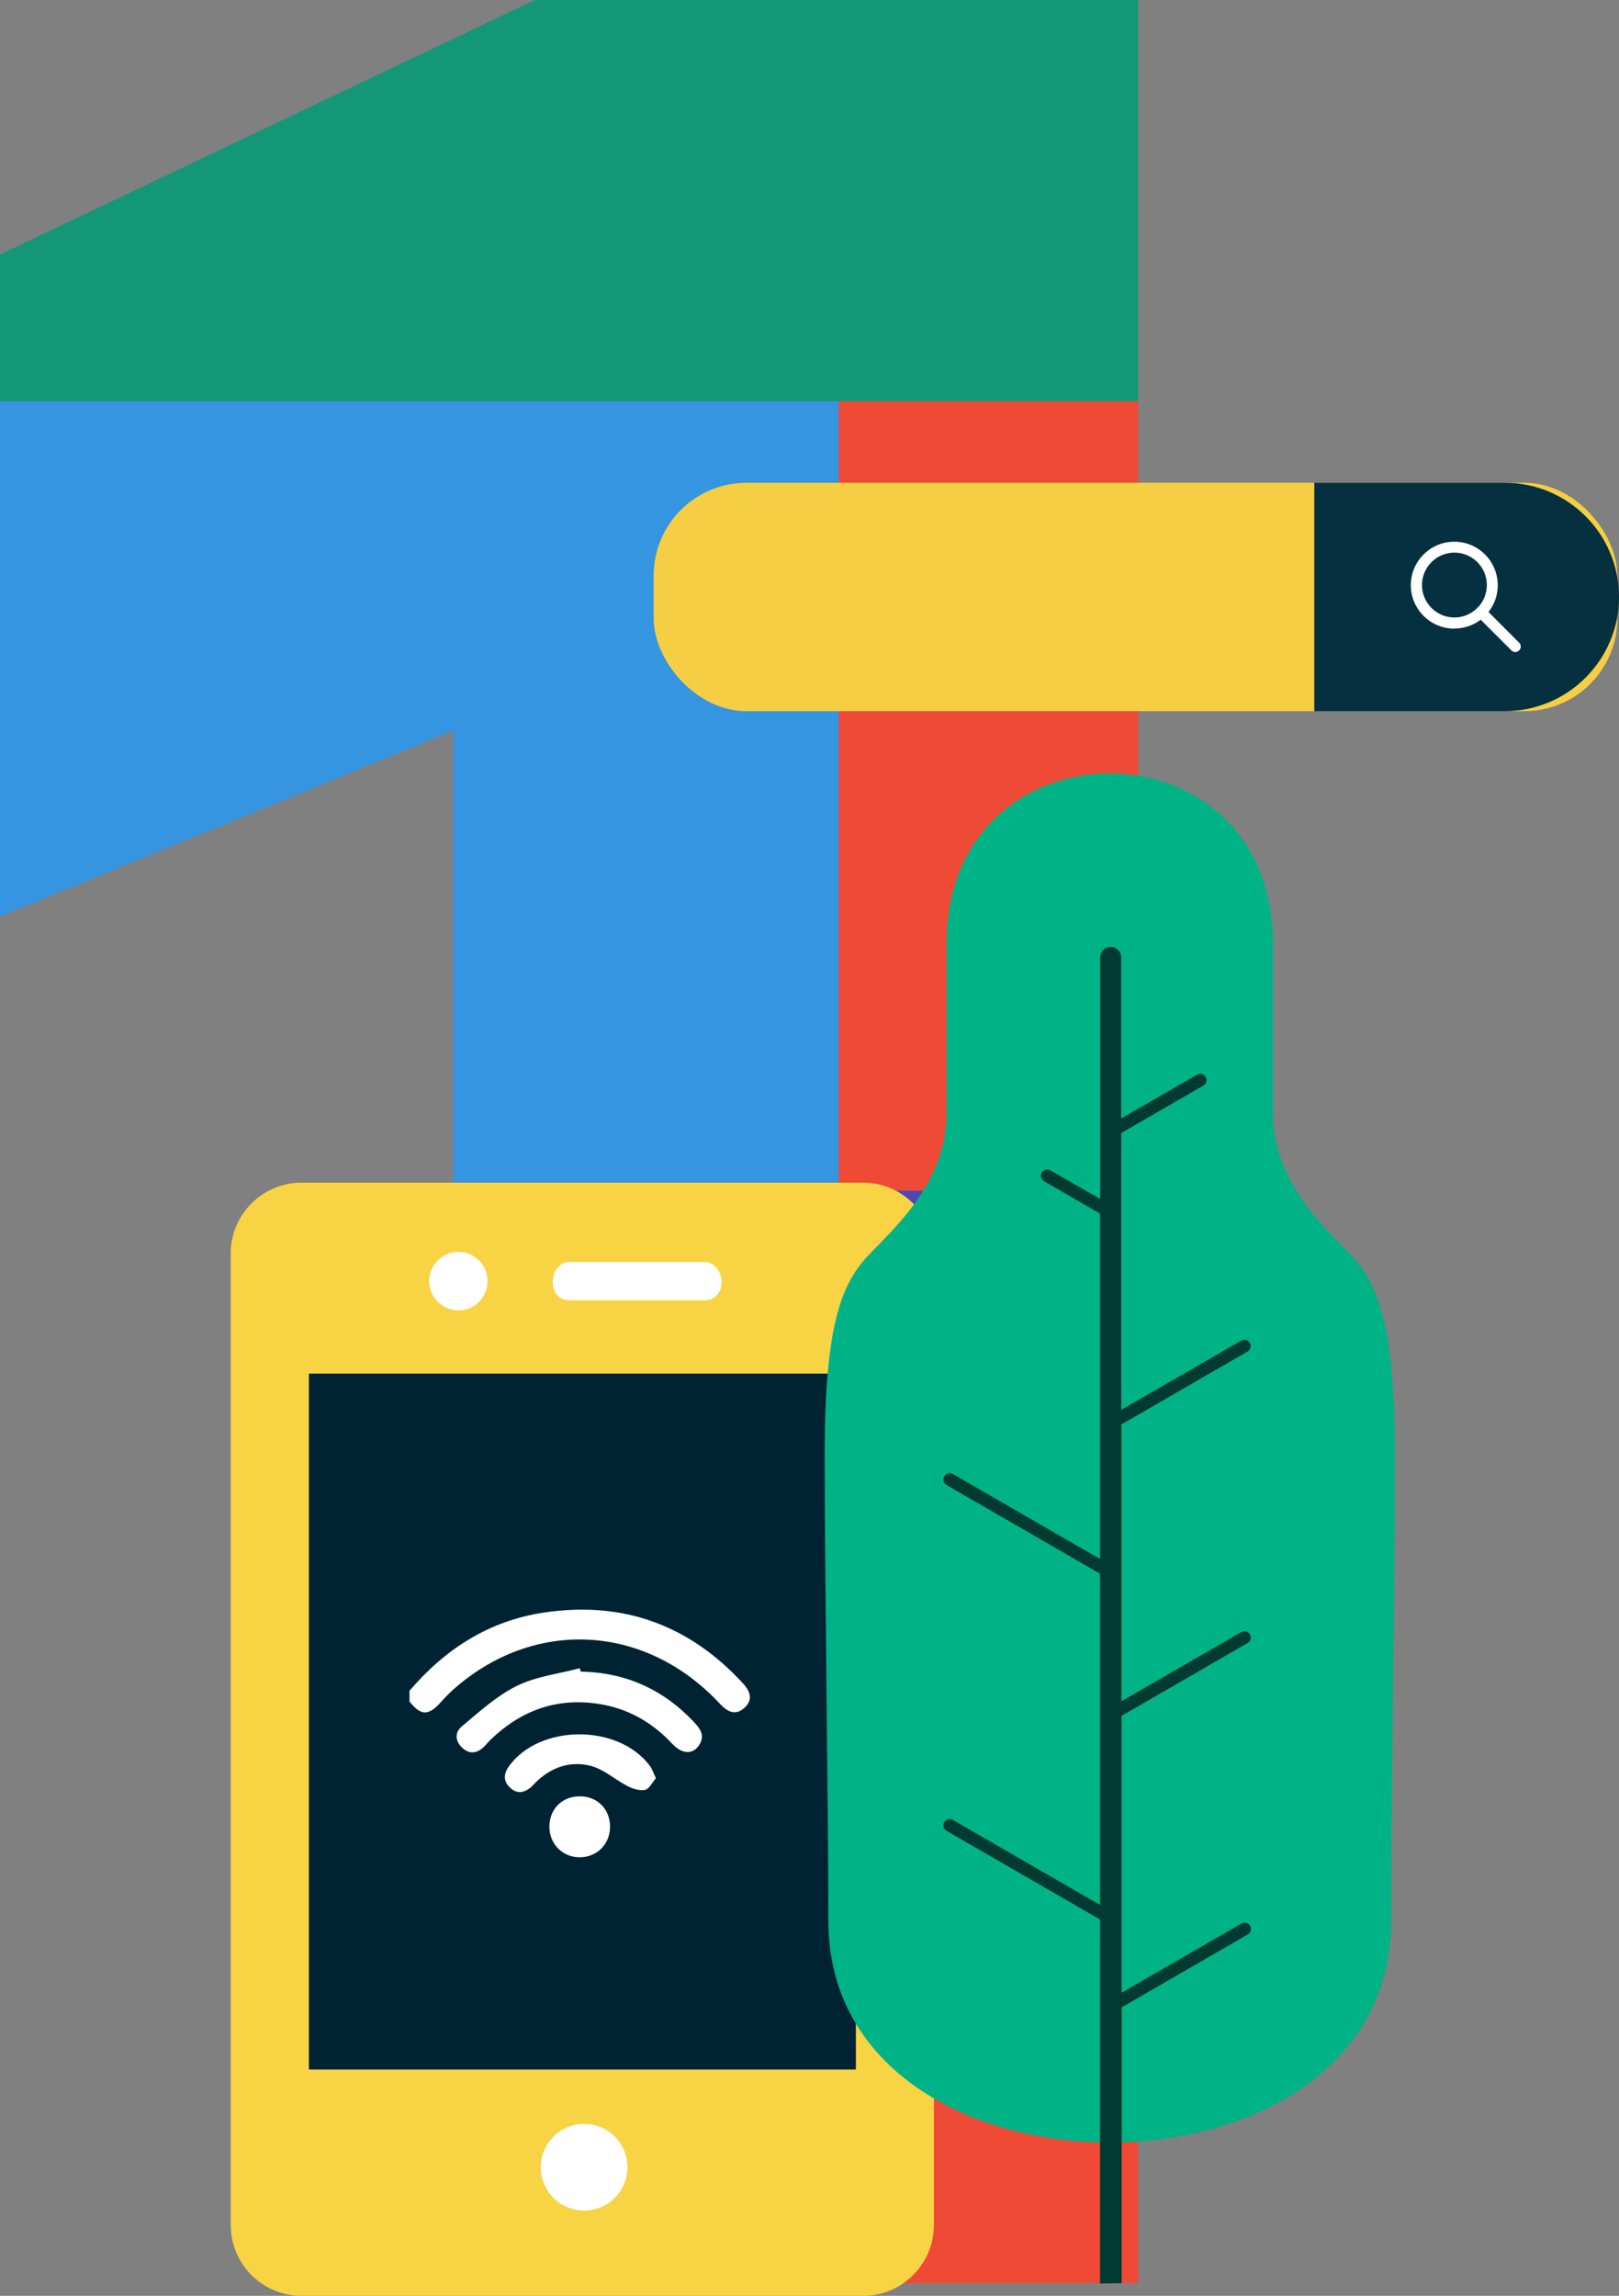 <?xml version="1.0" encoding="UTF-8"?><svg xmlns="http://www.w3.org/2000/svg" xmlns:xlink="http://www.w3.org/1999/xlink" viewBox="0 0 127.78 181.18"><rect x="0" y="0" width="127.78" height="181.18" fill="#808080" stroke="none"/><defs><style>.e{fill:none;}.f{fill:#f8d344;}.g{fill:#002333;}.h{fill:#043040;}.i{fill:#ee4a36;}.j{fill:#f5ce44;}.k,.l{fill:#fff;}.m{fill:#149777;}.n{fill:#3595e0;}.o{fill:#5045b1;}.l,.p,.q{fill-rule:evenodd;}.p{fill:#00b387;}.q{fill:#003a30;}.r{clip-path:url(#d);}</style><clipPath id="d"><polygon class="e" points="42.21 0 0 20.08 0 31.68 0 72.33 35.78 57.66 35.78 93.97 35.78 137.86 35.78 180.18 89.83 180.18 89.83 161.53 89.83 93.97 89.83 31.68 89.83 0 42.21 0"/></clipPath></defs><g id="a"/><g id="b"><g id="c"><g><g><polygon class="m" points="89.83 0 42.21 0 0 20.08 0 31.68 66.19 31.68 89.83 31.68 89.83 0"/><polygon class="n" points="66.19 31.68 0 31.68 0 72.33 35.78 57.66 35.78 93.97 66.19 93.97 66.19 31.68"/><rect class="i" x="66.19" y="31.68" width="23.64" height="62.29"/><g class="r"><path class="o" d="M66.19,93.97h-30.41v43.89c14.6,1.51,35.47,6.89,54.05,23.67V93.97h-23.64Z"/><path class="i" d="M35.78,180.18h54.05v-18.65c-18.59-16.78-39.45-22.16-54.05-23.67v42.32Z"/></g></g><g><path class="f" d="M68.12,93.33H23.8c-3.08,0-5.59,2.51-5.59,5.59v76.67c0,3.09,2.51,5.59,5.59,5.59h44.32c3.08,0,5.59-2.51,5.59-5.59V98.92c0-3.08-2.51-5.59-5.59-5.59"/><rect class="g" x="24.38" y="108.4" width="43.17" height="54.92"/><path class="l" d="M49.52,171.03c0,1.89-1.53,3.42-3.42,3.42s-3.42-1.53-3.42-3.42,1.53-3.42,3.42-3.42,3.42,1.53,3.42,3.42"/><path class="l" d="M38.48,101.11c0,1.27-1.03,2.3-2.3,2.3s-2.31-1.03-2.31-2.3,1.04-2.32,2.31-2.32,2.3,1.04,2.3,2.32"/><path class="l" d="M56.94,101.24c0,.85-.61,1.38-1.32,1.38h-10.7c-.7,0-1.29-.53-1.29-1.38v-.1c0-.85,.59-1.55,1.29-1.55h10.7c.71,0,1.32,.7,1.32,1.55v.1Z"/><path class="l" d="M32.32,133.43c2.81-3.29,6.27-5.52,10.59-6.17,6.23-.94,11.49,.96,15.75,5.61,.57,.62,.78,1.3,.08,1.92-.7,.62-1.33,.3-1.9-.31-5.9-6.37-14.75-6.82-21.14-1.08-.31,.28-.6,.59-.88,.9-1,1.12-1.59,1.12-2.5-.02v-.84Z"/><path class="l" d="M45.84,131.92c3.56,.06,6.55,1.42,8.98,4.03,.44,.48,.81,.98,.41,1.68-.48,.84-1.35,.85-2.16,0-1.6-1.72-3.52-2.82-5.86-3.17-3.32-.5-6.11,.54-8.49,2.83-.18,.17-.33,.37-.5,.54-.51,.5-1.09,.65-1.68,.15-.62-.53-.68-1.25-.09-1.74,1.38-1.15,2.75-2.41,4.33-3.19,1.51-.75,3.3-.95,4.97-1.4,.03,.09,.06,.18,.09,.27"/><path class="l" d="M51.77,140.33c-.29,.33-.53,.85-.86,.92-.43,.09-.98-.09-1.4-.31-.98-.5-1.84-1.31-2.87-1.58-1.64-.43-3.17,.11-4.4,1.34-.12,.12-.24,.26-.37,.37-.53,.43-1.08,.5-1.6,.02-.55-.51-.54-1.09-.11-1.69,2.41-3.36,8.66-3.38,11.14-.03,.18,.24,.27,.54,.47,.97"/><path class="l" d="M45.77,141.76c1.38,0,2.37,1.01,2.38,2.39,0,1.36-1.01,2.4-2.36,2.42-1.39,.02-2.45-1.06-2.43-2.46,.03-1.38,1.03-2.36,2.42-2.35"/></g><g><path class="p" d="M100.47,74.45v13.41c0,5.29,3.88,8.82,6.09,11.12,2.2,2.29,3.53,5.56,3.53,15.79s-.29,28.19-.29,36.83c0,23.31-44.42,23.31-44.42,0,0-8.65-.29-26.6-.29-36.83s1.32-13.5,3.53-15.79c2.2-2.29,6.09-5.82,6.09-11.12v-13.41c0-17.88,25.76-17.88,25.76,0"/><path class="q" d="M88.53,180.18v-21.77l9.95-5.75c.24-.14,.32-.44,.18-.68-.14-.24-.44-.32-.68-.18l-9.46,5.46v-21.85l9.95-5.75c.24-.14,.32-.44,.18-.68-.14-.24-.44-.32-.68-.18l-9.46,5.46v-21.85l9.95-5.75c.24-.14,.32-.44,.18-.68-.14-.24-.44-.32-.68-.18l-9.46,5.46v-21.85l6.48-3.74c.24-.14,.32-.44,.18-.68-.14-.24-.44-.32-.68-.18l-5.99,3.46v-12.71c0-.46-.37-.83-.83-.83s-.83,.37-.83,.83v19.06l-3.93-2.26c-.24-.14-.54-.05-.68,.18-.14,.24-.05,.54,.18,.68l4.42,2.55v27.26l-11.62-6.71c-.24-.14-.54-.05-.68,.19-.14,.24-.05,.54,.18,.68l12.12,7v26.14l-11.62-6.71c-.24-.14-.54-.05-.68,.18-.14,.24-.05,.54,.18,.68l12.12,7v28.73"/></g><g><rect class="j" x="51.59" y="38.1" width="76.06" height="18.02" rx="7.32" ry="7.32"/><path class="h" d="M127.78,47.11h0c0-4.97-4.03-9.01-9.01-9.01h-15.04v18.02h15.04c4.97,0,9.01-4.03,9.01-9.01Z"/><g><path class="k" d="M114.78,49.61c-1.89,0-3.43-1.54-3.43-3.43s1.54-3.43,3.43-3.43,3.43,1.54,3.43,3.43c0,.92-.36,1.78-1,2.42-.65,.65-1.51,1-2.42,1m0-5.99c-1.41,0-2.56,1.15-2.56,2.56s1.15,2.56,2.56,2.56c.68,0,1.33-.27,1.81-.75,.48-.48,.75-1.13,.75-1.81,0-1.41-1.15-2.56-2.56-2.56"/><path class="k" d="M119.6,51.46c-.11,0-.22-.04-.31-.13l-2.72-2.72c-.17-.17-.17-.44,0-.61,.17-.17,.44-.17,.61,0l2.72,2.72c.17,.17,.17,.44,0,.61-.08,.08-.2,.13-.31,.13"/></g></g></g></g></g></svg>